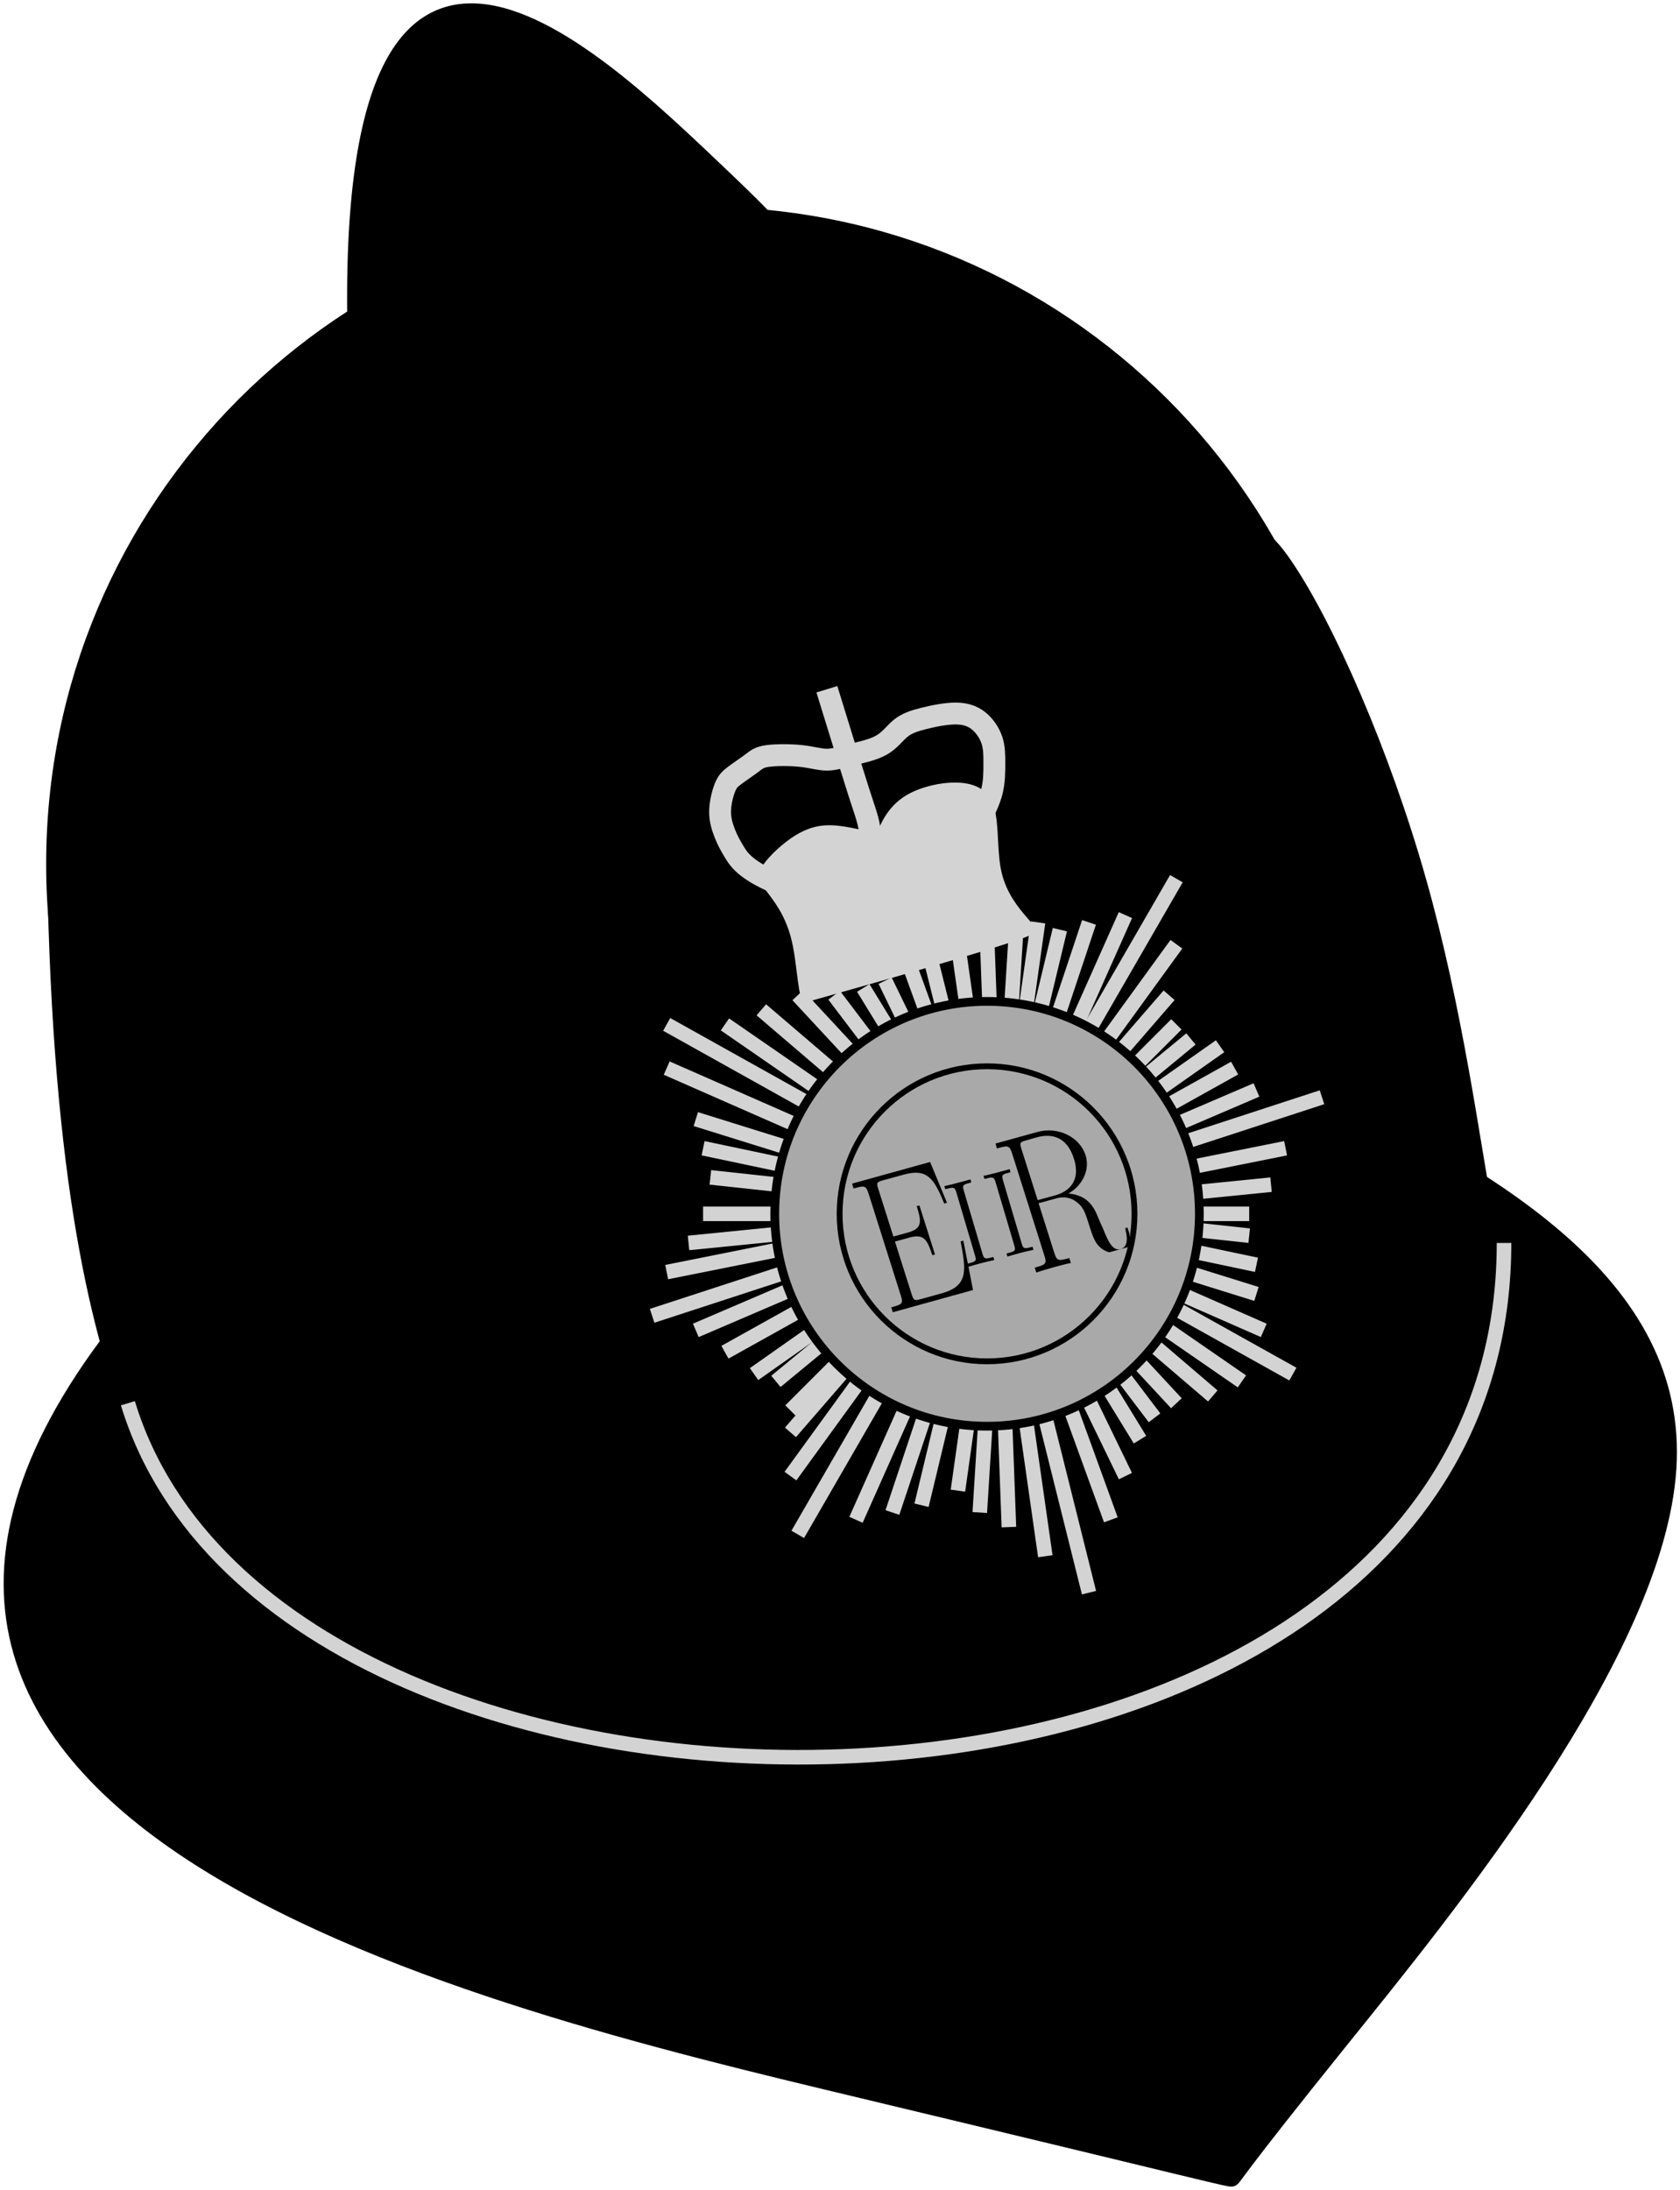 <?xml version="1.0" encoding="UTF-8"?>
<svg xmlns="http://www.w3.org/2000/svg" xmlns:xlink="http://www.w3.org/1999/xlink" width="230.729pt" height="300.604pt" viewBox="0 0 230.729 300.604" version="1.1">
<defs>
<g>
<symbol overflow="visible" id="glyph0-0">
<path style="stroke:none;" d=""/>
</symbol>
<symbol overflow="visible" id="glyph0-1">
<path style="stroke:none;" d="M 10.766 -10.125 L 10.391 -10.016 C 11.125 -6.078 11.516 -3.922 7.781 -2.891 L 4.844 -2.078 C 4 -1.844 3.922 -1.969 3.641 -2.844 L 1.375 -10 L 3.359 -10.547 C 5.344 -11.094 5.812 -10.266 6.5 -8.125 L 6.875 -8.219 L 4.734 -14.953 L 4.359 -14.859 C 5.047 -12.719 5.125 -11.781 3.141 -11.234 L 1.156 -10.688 L -0.891 -17.141 C -1.172 -18.016 -1.172 -18.156 -0.328 -18.391 L 2.578 -19.188 C 5.859 -20.094 6.75 -18.594 8.141 -15.219 L 8.516 -15.328 L 6.203 -20.922 L -4.516 -17.953 L -4.312 -17.281 C -2.844 -17.688 -2.625 -17.75 -2.25 -16.578 L 2.172 -2.609 C 2.547 -1.438 2.328 -1.375 0.859 -0.969 L 1.078 -0.297 L 12.094 -3.344 Z M 10.766 -10.125 "/>
</symbol>
<symbol overflow="visible" id="glyph0-2">
<path style="stroke:none;" d="M 5.5 -11.141 C 7.359 -12.188 8.516 -14.328 7.859 -16.406 C 7.078 -18.844 4.156 -20.406 1.188 -19.578 L -4.516 -18 L -4.312 -17.328 C -2.844 -17.734 -2.609 -17.812 -2.234 -16.656 L 2.203 -2.625 C 2.578 -1.453 2.344 -1.375 0.875 -0.969 L 1.094 -0.297 C 1.703 -0.516 2.797 -0.828 3.469 -1.016 C 4.109 -1.188 5.203 -1.5 5.844 -1.609 L 5.625 -2.281 C 4.156 -1.891 3.938 -1.828 3.562 -3 L 1.406 -9.812 L 3.875 -10.484 C 5.078 -10.828 5.953 -10.422 6.359 -10.172 C 7.531 -9.391 7.75 -8.688 8.312 -6.922 C 8.859 -5.188 9.141 -4.312 10.047 -3.594 C 11.188 -2.766 12.297 -2.953 12.766 -3.078 C 14.328 -3.516 13.891 -5.75 13.75 -6.172 C 13.703 -6.344 13.641 -6.516 13.453 -6.453 C 13.281 -6.406 13.312 -6.25 13.344 -6.141 C 13.781 -4.422 13.344 -3.688 12.672 -3.516 C 11.516 -3.188 10.875 -4.797 10.25 -6.344 C 10.016 -6.844 9.844 -7.234 9.609 -7.797 C 9.094 -9.062 8.297 -10.922 5.5 -11.141 Z M 3.688 -10.891 L 1.281 -10.234 L -0.922 -17.172 C -1.203 -18.062 -1.219 -18.188 -0.359 -18.422 L 1.172 -18.859 C 2.938 -19.344 5.219 -19.172 6.25 -15.953 C 7.312 -12.609 5.266 -11.328 3.688 -10.891 Z M 3.688 -10.891 "/>
</symbol>
<symbol overflow="visible" id="glyph1-0">
<path style="stroke:none;" d=""/>
</symbol>
<symbol overflow="visible" id="glyph1-1">
<path style="stroke:none;" d="M 0.078 -10.703 C -0.141 -11.438 0.031 -11.484 1.125 -11.766 L 1 -12.188 C 0.516 -12.031 -0.25 -11.844 -0.781 -11.703 C -1.297 -11.562 -2.078 -11.359 -2.578 -11.266 L -2.453 -10.844 C -1.344 -11.125 -1.156 -11.172 -0.938 -10.438 L 1.656 -1.672 C 1.875 -0.938 1.688 -0.891 0.578 -0.609 L 0.703 -0.188 C 1.188 -0.344 1.969 -0.547 2.484 -0.688 C 3.016 -0.828 3.781 -1.016 4.281 -1.109 L 4.156 -1.531 C 3.062 -1.25 2.891 -1.203 2.672 -1.938 Z M 0.078 -10.703 "/>
</symbol>
</g>
<clipPath id="clip1">
  <path d="M 0 131 L 230.73 131 L 230.73 300.605 L 0 300.605 Z M 0 131 "/>
</clipPath>
<clipPath id="clip2">
  <path d="M 117 159 L 135 159 L 135 181 L 117 181 Z M 117 159 "/>
</clipPath>
<clipPath id="clip3">
  <path d="M 121.539 180.414 L 155.637 170.977 L 150.016 153.258 L 115.922 162.691 Z M 121.539 180.414 "/>
</clipPath>
<clipPath id="clip4">
  <path d="M 136 153 L 156 153 L 156 176 L 136 176 Z M 136 153 "/>
</clipPath>
<clipPath id="clip5">
  <path d="M 121.539 180.414 L 155.637 170.977 L 150.016 153.258 L 115.922 162.691 Z M 121.539 180.414 "/>
</clipPath>
<clipPath id="clip6">
  <path d="M 129 161 L 137 161 L 137 174 L 129 174 Z M 129 161 "/>
</clipPath>
<clipPath id="clip7">
  <path d="M 132.27 174.066 L 142.648 171.355 L 139.363 160.273 L 128.984 162.984 Z M 132.27 174.066 "/>
</clipPath>
<clipPath id="clip8">
  <path d="M 135 160 L 142 160 L 142 173 L 135 173 Z M 135 160 "/>
</clipPath>
<clipPath id="clip9">
  <path d="M 132.27 174.066 L 142.648 171.355 L 139.363 160.273 L 128.984 162.984 Z M 132.27 174.066 "/>
</clipPath>
</defs>
<g id="surface1">
<path style=" stroke:none;fill-rule:evenodd;fill:rgb(0%,0%,0%);fill-opacity:1;" d="M 14.562 184.605 C -34.438 250.605 66.562 274.605 117.395 286.77 C 168.23 298.938 168.895 299.27 169.23 299.105 C 169.562 298.938 169.562 298.27 184.062 280.27 C 198.562 262.27 227.562 226.938 229.23 201.605 C 230.895 176.27 205.23 160.938 173.895 146.77 C 142.562 132.605 105.562 119.605 34.562 159.605 "/>
<g clip-path="url(#clip1)" clip-rule="nonzero">
<path style="fill:none;stroke-width:2;stroke-linecap:butt;stroke-linejoin:round;stroke:rgb(0%,0%,0%);stroke-opacity:1;stroke-miterlimit:10;" d="M 121.001 487.999 C 72.001 421.999 173 397.999 223.833 385.834 C 274.668 373.666 275.333 373.334 275.668 373.499 C 276 373.666 276 374.334 290.5 392.334 C 305 410.334 334 445.666 335.668 470.999 C 337.333 496.334 311.668 511.666 280.333 525.834 C 249 539.999 212 552.999 141 512.999 " transform="matrix(1,0,0,-1,-106.438,672.604)"/>
</g>
<path style="fill-rule:evenodd;fill:rgb(0%,0%,0%);fill-opacity:1;stroke-width:2;stroke-linecap:butt;stroke-linejoin:round;stroke:rgb(0%,0%,0%);stroke-opacity:1;stroke-miterlimit:10;" d="M 114.001 548.999 C 115.001 507.999 120.501 487.499 125.918 474.584 C 131.333 461.666 136.668 456.334 168 461.666 C 199.333 466.999 256.668 482.999 284.833 490.834 C 313 498.666 312 498.334 310.333 507.166 C 308.668 515.999 306.333 533.999 301.333 551.667 C 296.333 569.334 288.668 586.667 283 594.999 C 277.333 603.334 273.668 602.667 233.833 590.584 C 194 578.499 118.001 554.999 118.001 554.999 " transform="matrix(1,0,0,-1,-106.438,672.604)"/>
<path style="fill-rule:evenodd;fill:rgb(0%,0%,0%);fill-opacity:1;stroke-width:0.4;stroke-linecap:butt;stroke-linejoin:round;stroke:rgb(0%,0%,0%);stroke-opacity:1;stroke-miterlimit:10;" d="M 293.024 553.999 C 293.024 603.717 252.719 644.022 203 644.022 C 153.282 644.022 112.977 603.717 112.977 553.999 C 112.977 504.284 153.282 463.979 203 463.979 C 252.719 463.979 293.024 504.284 293.024 553.999 " transform="matrix(1,0,0,-1,-106.438,672.604)"/>
<path style="fill-rule:evenodd;fill:rgb(0%,0%,0%);fill-opacity:1;stroke-width:2;stroke-linecap:butt;stroke-linejoin:round;stroke:rgb(82.7%,82.7%,82.7%);stroke-opacity:1;stroke-miterlimit:10;" d="M 284 483.999 L 198 531.999 " transform="matrix(1,0,0,-1,-106.438,672.604)"/>
<path style="fill-rule:evenodd;fill:rgb(0%,0%,0%);fill-opacity:1;stroke-width:2;stroke-linecap:butt;stroke-linejoin:round;stroke:rgb(82.7%,82.7%,82.7%);stroke-opacity:1;stroke-miterlimit:10;" d="M 268 551.999 L 216 461.999 " transform="matrix(1,0,0,-1,-106.438,672.604)"/>
<path style="fill-rule:evenodd;fill:rgb(0%,0%,0%);fill-opacity:1;stroke-width:2;stroke-linecap:butt;stroke-linejoin:round;stroke:rgb(82.7%,82.7%,82.7%);stroke-opacity:1;stroke-miterlimit:10;" d="M 196 491.999 L 288 521.999 " transform="matrix(1,0,0,-1,-106.438,672.604)"/>
<path style="fill-rule:evenodd;fill:rgb(0%,0%,0%);fill-opacity:1;stroke-width:2;stroke-linecap:butt;stroke-linejoin:round;stroke:rgb(82.7%,82.7%,82.7%);stroke-opacity:1;stroke-miterlimit:10;" d="M 256 453.999 L 234 541.999 " transform="matrix(1,0,0,-1,-106.438,672.604)"/>
<path style="fill-rule:evenodd;fill:rgb(0%,0%,0%);fill-opacity:1;stroke-width:2;stroke-linecap:butt;stroke-linejoin:round;stroke:rgb(82.7%,82.7%,82.7%);stroke-opacity:1;stroke-miterlimit:10;" d="M 198 525.999 L 280 489.999 " transform="matrix(1,0,0,-1,-106.438,672.604)"/>
<path style="fill-rule:evenodd;fill:rgb(0%,0%,0%);fill-opacity:1;stroke-width:2;stroke-linecap:butt;stroke-linejoin:round;stroke:rgb(82.7%,82.7%,82.7%);stroke-opacity:1;stroke-miterlimit:10;" d="M 202 518.999 L 279 494.999 " transform="matrix(1,0,0,-1,-106.438,672.604)"/>
<path style="fill-rule:evenodd;fill:rgb(0%,0%,0%);fill-opacity:1;stroke-width:2;stroke-linecap:butt;stroke-linejoin:round;stroke:rgb(82.7%,82.7%,82.7%);stroke-opacity:1;stroke-miterlimit:10;" d="M 203 514.999 L 279 498.999 " transform="matrix(1,0,0,-1,-106.438,672.604)"/>
<path style="fill-rule:evenodd;fill:rgb(0%,0%,0%);fill-opacity:1;stroke-width:2;stroke-linecap:butt;stroke-linejoin:round;stroke:rgb(82.7%,82.7%,82.7%);stroke-opacity:1;stroke-miterlimit:10;" d="M 204 510.999 L 278 502.999 " transform="matrix(1,0,0,-1,-106.438,672.604)"/>
<path style="fill:none;stroke-width:2;stroke-linecap:butt;stroke-linejoin:round;stroke:rgb(82.7%,82.7%,82.7%);stroke-opacity:1;stroke-miterlimit:10;" d="M 203 505.999 L 278 505.999 " transform="matrix(1,0,0,-1,-106.438,672.604)"/>
<path style="fill-rule:evenodd;fill:rgb(0%,0%,0%);fill-opacity:1;stroke-width:2;stroke-linecap:butt;stroke-linejoin:round;stroke:rgb(82.7%,82.7%,82.7%);stroke-opacity:1;stroke-miterlimit:10;" d="M 201 501.999 L 281 509.999 " transform="matrix(1,0,0,-1,-106.438,672.604)"/>
<path style="fill-rule:evenodd;fill:rgb(0%,0%,0%);fill-opacity:1;stroke-width:2;stroke-linecap:butt;stroke-linejoin:round;stroke:rgb(82.7%,82.7%,82.7%);stroke-opacity:1;stroke-miterlimit:10;" d="M 198 497.999 L 283 514.999 " transform="matrix(1,0,0,-1,-106.438,672.604)"/>
<path style="fill-rule:evenodd;fill:rgb(0%,0%,0%);fill-opacity:1;stroke-width:2;stroke-linecap:butt;stroke-linejoin:round;stroke:rgb(82.7%,82.7%,82.7%);stroke-opacity:1;stroke-miterlimit:10;" d="M 206 531.999 L 277 482.999 " transform="matrix(1,0,0,-1,-106.438,672.604)"/>
<path style="fill-rule:evenodd;fill:rgb(0%,0%,0%);fill-opacity:1;stroke-width:2;stroke-linecap:butt;stroke-linejoin:round;stroke:rgb(82.7%,82.7%,82.7%);stroke-opacity:1;stroke-miterlimit:10;" d="M 211 533.999 L 273 480.999 " transform="matrix(1,0,0,-1,-106.438,672.604)"/>
<path style="fill-rule:evenodd;fill:rgb(0%,0%,0%);fill-opacity:1;stroke-width:2;stroke-linecap:butt;stroke-linejoin:round;stroke:rgb(82.7%,82.7%,82.7%);stroke-opacity:1;stroke-miterlimit:10;" d="M 216 535.999 L 268 479.999 " transform="matrix(1,0,0,-1,-106.438,672.604)"/>
<path style="fill-rule:evenodd;fill:rgb(0%,0%,0%);fill-opacity:1;stroke-width:2;stroke-linecap:butt;stroke-linejoin:round;stroke:rgb(82.7%,82.7%,82.7%);stroke-opacity:1;stroke-miterlimit:10;" d="M 221 535.999 L 265 477.999 " transform="matrix(1,0,0,-1,-106.438,672.604)"/>
<path style="fill-rule:evenodd;fill:rgb(0%,0%,0%);fill-opacity:1;stroke-width:2;stroke-linecap:butt;stroke-linejoin:round;stroke:rgb(82.7%,82.7%,82.7%);stroke-opacity:1;stroke-miterlimit:10;" d="M 225 536.999 L 263 474.999 " transform="matrix(1,0,0,-1,-106.438,672.604)"/>
<path style="fill-rule:evenodd;fill:rgb(0%,0%,0%);fill-opacity:1;stroke-width:2;stroke-linecap:butt;stroke-linejoin:round;stroke:rgb(82.7%,82.7%,82.7%);stroke-opacity:1;stroke-miterlimit:10;" d="M 228 537.999 L 261 469.999 " transform="matrix(1,0,0,-1,-106.438,672.604)"/>
<path style="fill-rule:evenodd;fill:rgb(0%,0%,0%);fill-opacity:1;stroke-width:2;stroke-linecap:butt;stroke-linejoin:round;stroke:rgb(82.7%,82.7%,82.7%);stroke-opacity:1;stroke-miterlimit:10;" d="M 231 541.042 L 259 463.999 " transform="matrix(1,0,0,-1,-106.438,672.604)"/>
<path style="fill-rule:evenodd;fill:rgb(0%,0%,0%);fill-opacity:1;stroke-width:2;stroke-linecap:butt;stroke-linejoin:round;stroke:rgb(82.7%,82.7%,82.7%);stroke-opacity:1;stroke-miterlimit:10;" d="M 238 542.999 L 250 458.999 " transform="matrix(1,0,0,-1,-106.438,672.604)"/>
<path style="fill-rule:evenodd;fill:rgb(0%,0%,0%);fill-opacity:1;stroke-width:2;stroke-linecap:butt;stroke-linejoin:round;stroke:rgb(82.7%,82.7%,82.7%);stroke-opacity:1;stroke-miterlimit:10;" d="M 242 543.999 L 245 462.999 " transform="matrix(1,0,0,-1,-106.438,672.604)"/>
<path style="fill-rule:evenodd;fill:rgb(0%,0%,0%);fill-opacity:1;stroke-width:2;stroke-linecap:butt;stroke-linejoin:round;stroke:rgb(82.7%,82.7%,82.7%);stroke-opacity:1;stroke-miterlimit:10;" d="M 246 544.999 L 241 464.999 " transform="matrix(1,0,0,-1,-106.438,672.604)"/>
<path style="fill-rule:evenodd;fill:rgb(0%,0%,0%);fill-opacity:1;stroke-width:2;stroke-linecap:butt;stroke-linejoin:round;stroke:rgb(82.7%,82.7%,82.7%);stroke-opacity:1;stroke-miterlimit:10;" d="M 249 545.999 L 238 467.999 " transform="matrix(1,0,0,-1,-106.438,672.604)"/>
<path style="fill-rule:evenodd;fill:rgb(0%,0%,0%);fill-opacity:1;stroke-width:2;stroke-linecap:butt;stroke-linejoin:round;stroke:rgb(82.7%,82.7%,82.7%);stroke-opacity:1;stroke-miterlimit:10;" d="M 252 544.999 L 233 465.999 " transform="matrix(1,0,0,-1,-106.438,672.604)"/>
<path style="fill-rule:evenodd;fill:rgb(0%,0%,0%);fill-opacity:1;stroke-width:2;stroke-linecap:butt;stroke-linejoin:round;stroke:rgb(82.7%,82.7%,82.7%);stroke-opacity:1;stroke-miterlimit:10;" d="M 256 545.999 L 229 464.999 " transform="matrix(1,0,0,-1,-106.438,672.604)"/>
<path style="fill-rule:evenodd;fill:rgb(0%,0%,0%);fill-opacity:1;stroke-width:2;stroke-linecap:butt;stroke-linejoin:round;stroke:rgb(82.7%,82.7%,82.7%);stroke-opacity:1;stroke-miterlimit:10;" d="M 261 546.999 L 224 463.999 " transform="matrix(1,0,0,-1,-106.438,672.604)"/>
<path style="fill-rule:evenodd;fill:rgb(0%,0%,0%);fill-opacity:1;stroke-width:2;stroke-linecap:butt;stroke-linejoin:round;stroke:rgb(82.7%,82.7%,82.7%);stroke-opacity:1;stroke-miterlimit:10;" d="M 202 489.999 L 279 522.999 " transform="matrix(1,0,0,-1,-106.438,672.604)"/>
<path style="fill-rule:evenodd;fill:rgb(0%,0%,0%);fill-opacity:1;stroke-width:2;stroke-linecap:butt;stroke-linejoin:round;stroke:rgb(82.7%,82.7%,82.7%);stroke-opacity:1;stroke-miterlimit:10;" d="M 206 486.999 L 276 525.999 " transform="matrix(1,0,0,-1,-106.438,672.604)"/>
<path style="fill-rule:evenodd;fill:rgb(0%,0%,0%);fill-opacity:1;stroke-width:2;stroke-linecap:butt;stroke-linejoin:round;stroke:rgb(82.7%,82.7%,82.7%);stroke-opacity:1;stroke-miterlimit:10;" d="M 210 483.999 L 274 528.999 " transform="matrix(1,0,0,-1,-106.438,672.604)"/>
<path style="fill-rule:evenodd;fill:rgb(0%,0%,0%);fill-opacity:1;stroke-width:2;stroke-linecap:butt;stroke-linejoin:round;stroke:rgb(82.7%,82.7%,82.7%);stroke-opacity:1;stroke-miterlimit:10;" d="M 213 482.999 L 270 529.999 " transform="matrix(1,0,0,-1,-106.438,672.604)"/>
<path style="fill-rule:evenodd;fill:rgb(0%,0%,0%);fill-opacity:1;stroke-width:2;stroke-linecap:butt;stroke-linejoin:round;stroke:rgb(82.7%,82.7%,82.7%);stroke-opacity:1;stroke-miterlimit:10;" d="M 215 478.999 L 268 531.999 " transform="matrix(1,0,0,-1,-106.438,672.604)"/>
<path style="fill-rule:evenodd;fill:rgb(0%,0%,0%);fill-opacity:1;stroke-width:2;stroke-linecap:butt;stroke-linejoin:round;stroke:rgb(82.7%,82.7%,82.7%);stroke-opacity:1;stroke-miterlimit:10;" d="M 215 475.999 L 267 535.999 " transform="matrix(1,0,0,-1,-106.438,672.604)"/>
<path style="fill-rule:evenodd;fill:rgb(0%,0%,0%);fill-opacity:1;stroke-width:2;stroke-linecap:butt;stroke-linejoin:round;stroke:rgb(82.7%,82.7%,82.7%);stroke-opacity:1;stroke-miterlimit:10;" d="M 215 469.999 L 268 542.999 " transform="matrix(1,0,0,-1,-106.438,672.604)"/>
<path style="fill-rule:evenodd;fill:rgb(66.299%,66.299%,66.299%);fill-opacity:1;stroke-width:1.2;stroke-linecap:butt;stroke-linejoin:round;stroke:rgb(0%,0%,0%);stroke-opacity:1;stroke-miterlimit:10;" d="M 271.157 505.999 C 271.157 522.1 258.102 535.155 242 535.155 C 225.899 535.155 212.844 522.1 212.844 505.999 C 212.844 489.897 225.899 476.846 242 476.846 C 258.102 476.846 271.157 489.897 271.157 505.999 " transform="matrix(1,0,0,-1,-106.438,672.604)"/>
<path style="fill-rule:evenodd;fill:rgb(66.299%,66.299%,66.299%);fill-opacity:1;stroke-width:0.8;stroke-linecap:butt;stroke-linejoin:round;stroke:rgb(0%,0%,0%);stroke-opacity:1;stroke-miterlimit:10;" d="M 262.247 505.999 C 262.247 517.182 253.184 526.249 242 526.249 C 230.817 526.249 221.75 517.182 221.75 505.999 C 221.75 494.819 230.817 485.752 242 485.752 C 253.184 485.752 262.247 494.819 262.247 505.999 " transform="matrix(1,0,0,-1,-106.438,672.604)"/>
<g clip-path="url(#clip2)" clip-rule="nonzero">
<g clip-path="url(#clip3)" clip-rule="nonzero">
<g style="fill:rgb(0%,0%,0%);fill-opacity:1;">
  <use xlink:href="#glyph0-1" x="121.539" y="180.413"/>
</g>
</g>
</g>
<g clip-path="url(#clip4)" clip-rule="nonzero">
<g clip-path="url(#clip5)" clip-rule="nonzero">
<g style="fill:rgb(0%,0%,0%);fill-opacity:1;">
  <use xlink:href="#glyph0-2" x="141.232" y="174.963"/>
</g>
</g>
</g>
<g clip-path="url(#clip6)" clip-rule="nonzero">
<g clip-path="url(#clip7)" clip-rule="nonzero">
<g style="fill:rgb(0%,0%,0%);fill-opacity:1;">
  <use xlink:href="#glyph1-1" x="132.271" y="174.066"/>
</g>
</g>
</g>
<g clip-path="url(#clip8)" clip-rule="nonzero">
<g clip-path="url(#clip9)" clip-rule="nonzero">
<g style="fill:rgb(0%,0%,0%);fill-opacity:1;">
  <use xlink:href="#glyph1-1" x="137.657" y="172.66"/>
</g>
</g>
</g>
<path style=" stroke:none;fill-rule:evenodd;fill:rgb(82.7%,82.7%,82.7%);fill-opacity:1;" d="M 110.562 137.605 C 142.562 128.605 142.562 128.105 142.395 127.688 C 142.23 127.27 141.895 126.938 140.895 125.77 C 139.895 124.605 138.23 122.605 137.562 119.77 C 136.895 116.938 137.23 113.27 136.562 110.938 C 135.895 108.605 134.23 107.605 131.895 107.438 C 129.562 107.27 126.562 107.938 124.562 109.105 C 122.562 110.27 121.562 111.938 121.062 112.938 C 120.562 113.938 120.562 114.27 119.395 114.105 C 118.23 113.938 115.895 113.27 113.895 113.27 C 111.895 113.27 110.23 113.938 108.562 115.105 C 106.895 116.27 105.23 117.938 104.562 119.105 C 103.895 120.27 104.23 120.938 105.23 122.27 C 106.23 123.605 107.895 125.605 108.73 129.105 C 109.562 132.605 109.562 137.605 110.562 137.605 "/>
<path style="fill:none;stroke-width:3;stroke-linecap:butt;stroke-linejoin:round;stroke:rgb(82.7%,82.7%,82.7%);stroke-opacity:1;stroke-miterlimit:10;" d="M 214 550.999 C 209 552.999 208 554.499 207.333 555.584 C 206.668 556.667 206.333 557.334 206 558.167 C 205.668 558.999 205.333 559.999 205.333 561.167 C 205.333 562.334 205.668 563.667 206 564.499 C 206.333 565.334 206.668 565.667 207.333 566.167 C 208 566.667 209 567.334 209.668 567.834 C 210.333 568.334 210.668 568.667 211.833 568.834 C 213 568.999 215 568.999 216.5 568.834 C 218 568.667 219 568.334 220 568.334 C 221 568.334 222 568.667 223.333 568.999 C 224.668 569.334 226.333 569.667 227.5 570.334 C 228.668 570.999 229.333 571.999 230.168 572.667 C 231 573.334 232 573.667 233.333 573.999 C 234.668 574.334 236.333 574.667 237.668 574.667 C 239 574.667 240 574.334 240.833 573.667 C 241.668 572.999 242.333 571.999 242.668 570.999 C 243 569.999 243 568.999 243 567.834 C 243 566.667 243 565.334 242.668 563.999 C 242.333 562.667 241.668 561.334 241.168 560.334 C 240.668 559.334 240.333 558.667 239.833 557.999 C 239.333 557.334 238.668 556.667 237.333 555.999 C 236 555.334 234 554.667 232.333 554.334 C 230.668 553.999 229.333 553.999 228.333 554.334 C 227.333 554.667 226.668 555.334 226.333 556.167 C 226 556.999 226 557.999 225.833 558.999 C 225.668 559.999 225.333 560.999 225 561.999 C 224.668 562.999 224.333 563.999 223.168 567.749 C 222 571.499 220 577.999 220 577.999 " transform="matrix(1,0,0,-1,-106.438,672.604)"/>
<path style="fill:none;stroke-width:2;stroke-linecap:butt;stroke-linejoin:round;stroke:rgb(82.7%,82.7%,82.7%);stroke-opacity:1;stroke-miterlimit:10;" d="M 124.001 479.999 C 145 410.999 313 412.999 313 501.999 " transform="matrix(1,0,0,-1,-106.438,672.604)"/>
<path style="fill-rule:evenodd;fill:rgb(0%,0%,0%);fill-opacity:1;stroke-width:2;stroke-linecap:butt;stroke-linejoin:round;stroke:rgb(0%,0%,0%);stroke-opacity:1;stroke-miterlimit:10;" d="M 156 610.999 C 149 700.999 185 667.999 203.168 650.834 C 221.333 633.667 221.668 632.334 205.833 626.667 C 190 620.999 158 610.999 158 610.999 " transform="matrix(1,0,0,-1,-106.438,672.604)"/>
</g>
</svg>

